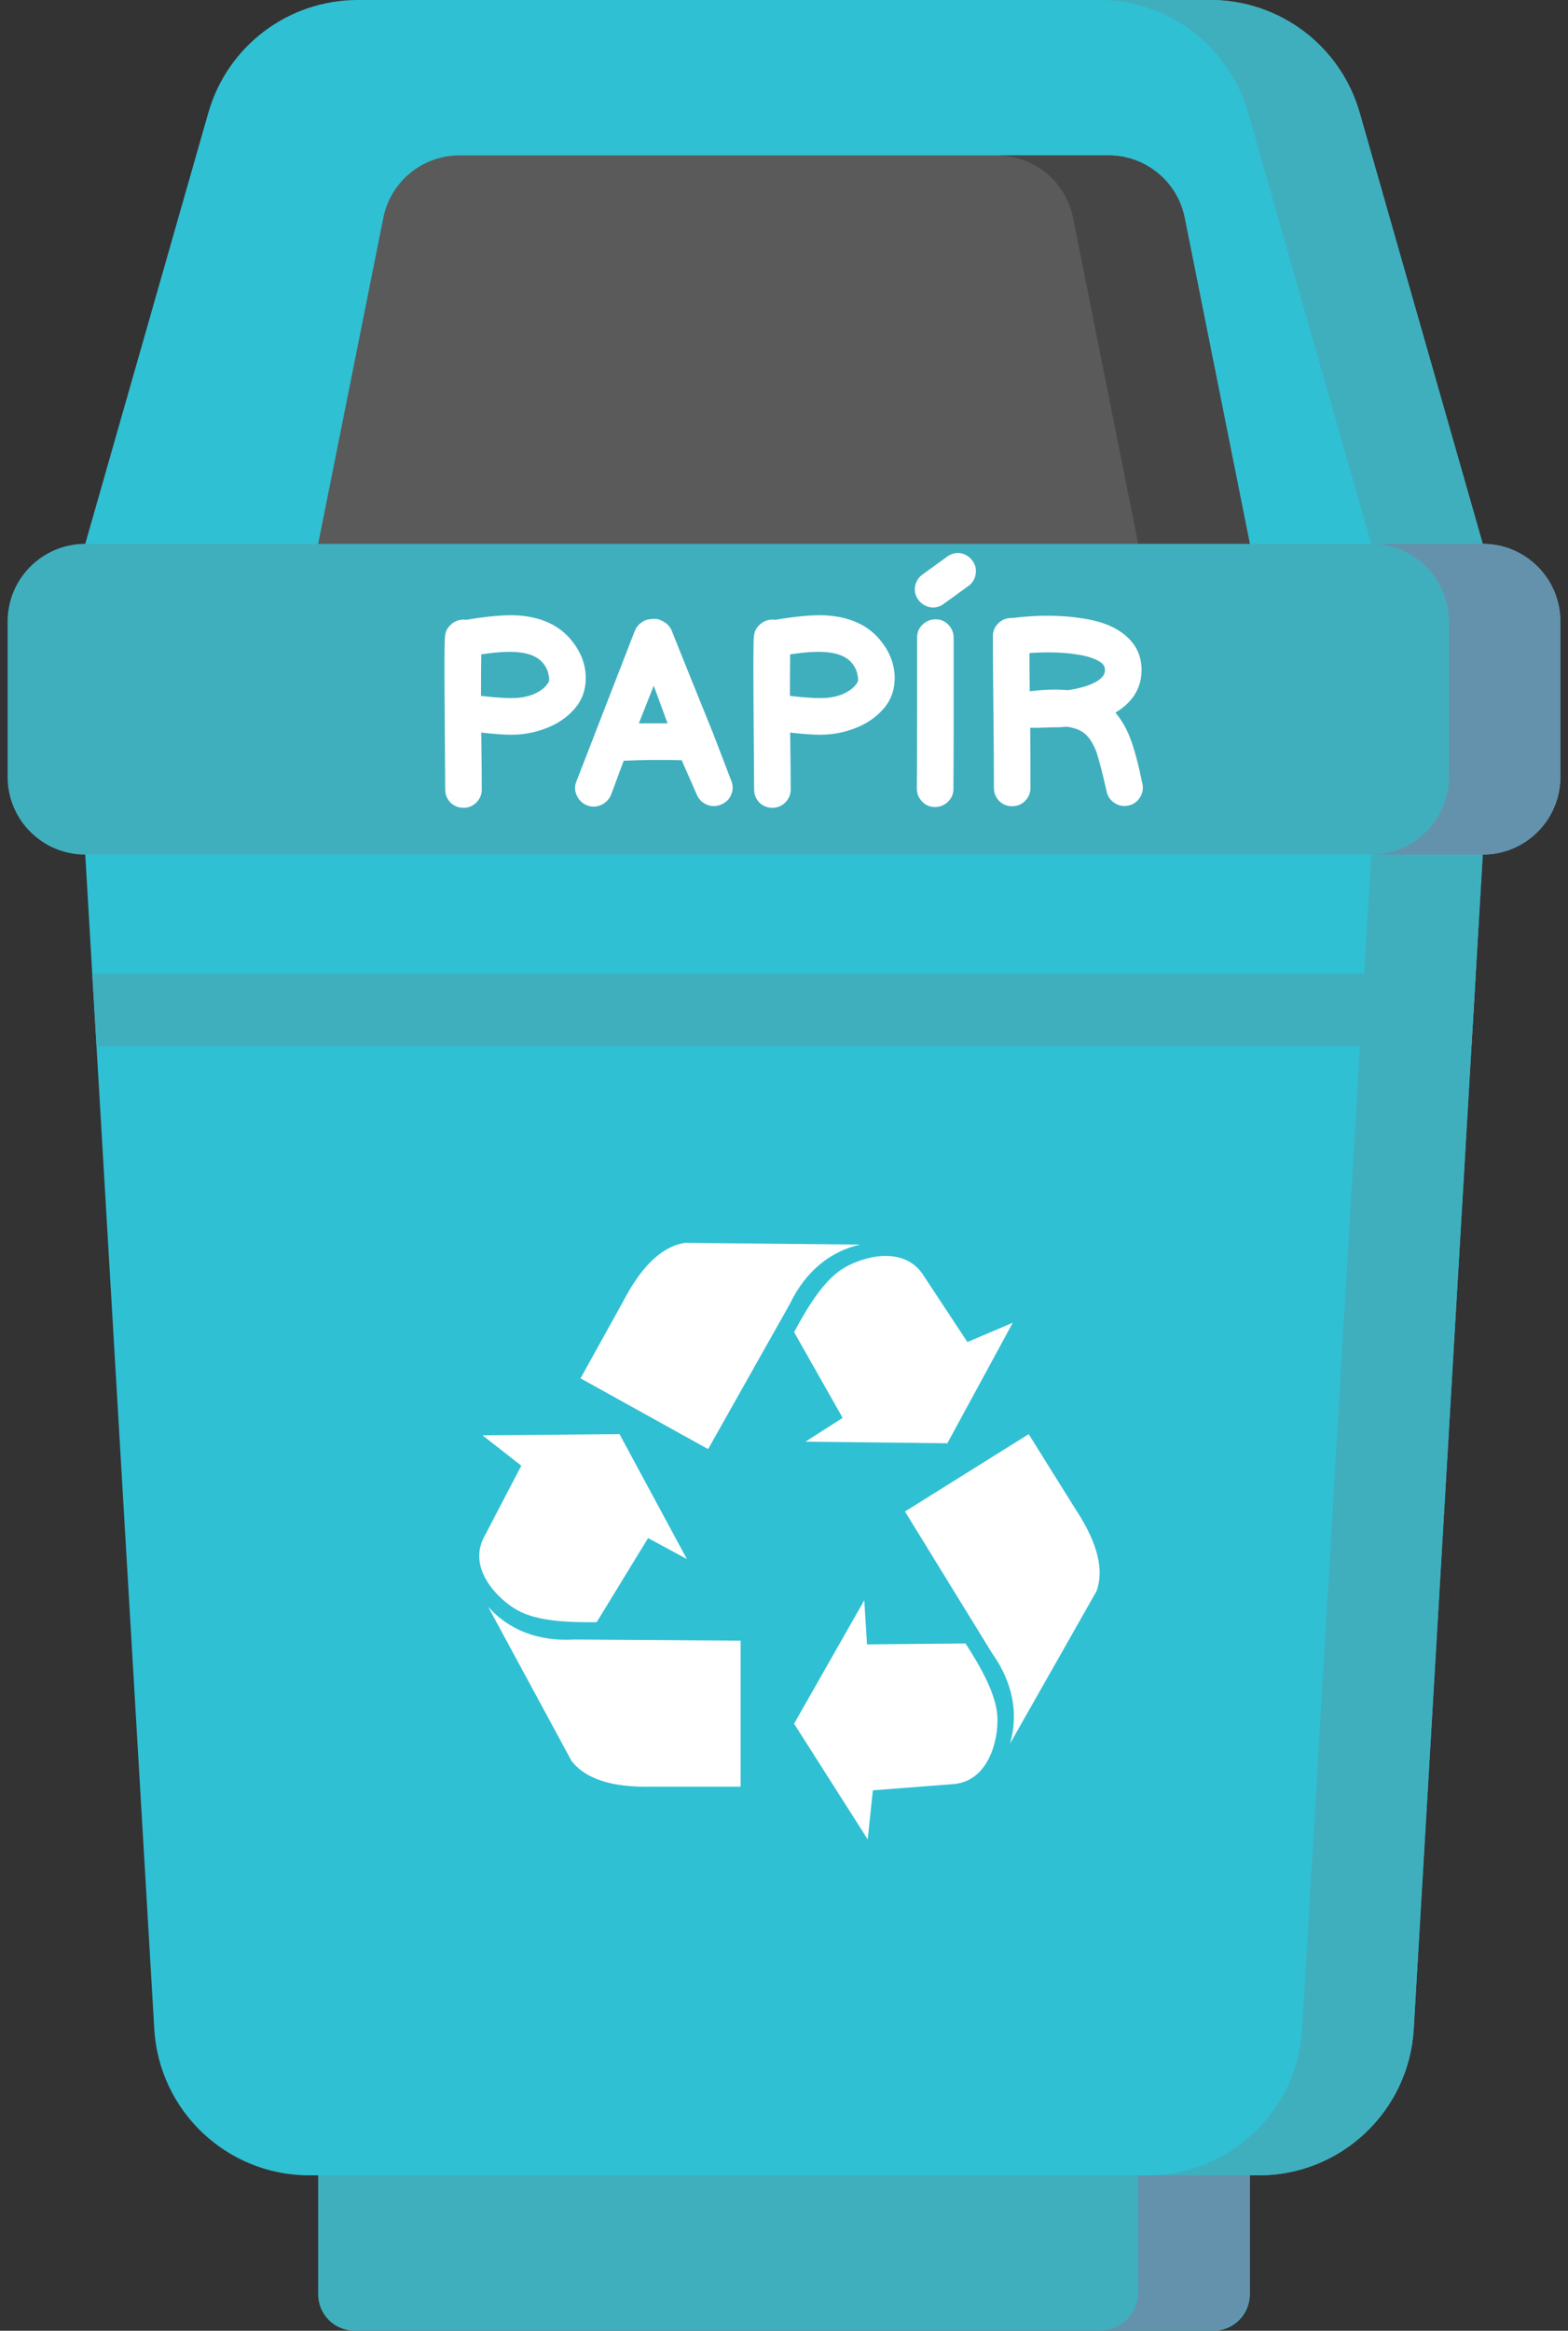 <svg width="103" height="153" viewBox="0 0 103 153" fill="none" xmlns="http://www.w3.org/2000/svg">
<rect x="0" y="0" width="103" height="153" fill="#333333" stroke="none"/>
<path d="M82.1 141.206H20.9V150.609C20.9 151.93 21.971 153 23.291 153H79.71C81.03 153 82.1 151.93 82.1 150.609V141.206Z" fill="#3FAFBE"/>
<path d="M74.769 141.206V150.45C74.769 151.858 73.627 153 72.219 153H79.55C80.959 153 82.1 151.858 82.1 150.45V141.206H74.769Z" fill="#6492AC"/>
<path d="M97.4 56.1L92.865 133.199C92.548 138.59 88.083 142.8 82.682 142.8H20.318C14.917 142.8 10.453 138.59 10.135 133.199L5.6 56.1V53.373H97.4V56.1Z" fill="#30C0D3"/>
<path d="M90.069 53.373V56.1L85.534 133.199C85.216 138.591 80.752 142.8 75.351 142.8H82.683C88.083 142.8 92.548 138.591 92.865 133.199L97.4 56.1V53.373H90.069V53.373Z" fill="#3FAFBE"/>
<path d="M97.4 35.7V37.294H5.6V35.7L13.686 7.398C14.938 3.019 18.94 0 23.494 0H79.506C84.06 0 88.063 3.019 89.314 7.398L97.4 35.7Z" fill="#30C0D3"/>
<path d="M89.314 7.398C88.062 3.019 84.06 0 79.506 0H72.175C76.729 0 80.731 3.019 81.983 7.398L90.069 35.7V37.294H97.4V35.7L89.314 7.398Z" fill="#3FAFBE"/>
<path d="M82.1 35.7V37.294H20.9V35.7L25.18 14.3C25.657 11.916 27.75 10.2 30.181 10.2H72.819C75.25 10.2 77.343 11.916 77.82 14.3L82.1 35.7Z" fill="#5A5A5A"/>
<path d="M77.82 14.3C77.343 11.916 75.25 10.2 72.819 10.2H65.488C67.919 10.2 70.012 11.916 70.489 14.3L74.769 35.7V37.294H82.1V35.7L77.82 14.3Z" fill="#464646"/>
<path d="M5.6 35.7C2.783 35.7 0.5 37.983 0.5 40.8V51C0.5 53.817 2.783 56.1 5.6 56.1H97.4C100.217 56.1 102.5 53.817 102.5 51V40.8C102.5 37.983 100.217 35.7 97.4 35.7H5.6Z" fill="#3FAFBE"/>
<path d="M97.4 35.7H90.069C92.886 35.7 95.169 37.983 95.169 40.8V51C95.169 53.817 92.886 56.1 90.069 56.1H97.4C100.217 56.1 102.5 53.817 102.5 51V40.8C102.5 37.983 100.217 35.7 97.4 35.7V35.7Z" fill="#6492AC"/>
<path d="M96.659 68.69L96.941 63.909H6.059L6.341 68.69H96.659Z" fill="#3FAFBE"/>
<g clip-path="url(#clip0)">
<path d="M31.693 94.22L34.244 96.213L31.843 100.813C30.642 102.934 32.705 105 34.019 105.719C35.312 106.427 37.32 106.511 39.196 106.486L42.572 100.966L45.123 102.346L40.696 94.144L31.693 94.22ZM32.068 105.479L37.545 115.598C38.646 117.004 40.721 117.336 42.872 117.285H48.65V107.703L37.695 107.626C35.995 107.728 33.769 107.37 32.068 105.479ZM66.528 86.831L63.547 88.096L60.689 83.766C59.416 81.688 56.609 82.49 55.343 83.291C54.096 84.079 53.05 85.794 52.162 87.447L55.353 93.076L52.909 94.638L62.23 94.743L66.528 86.831ZM56.498 81.701L44.992 81.586C43.23 81.867 41.933 83.521 40.935 85.427L38.134 90.48L46.515 95.126L51.893 85.582C52.628 84.045 54.02 82.272 56.498 81.701ZM56.999 120.746L57.337 117.526L62.51 117.125C64.945 117.019 65.604 114.176 65.517 112.68C65.433 111.208 64.44 109.461 63.424 107.883L56.954 107.945L56.773 105.05L52.162 113.151L56.999 120.746ZM66.348 114.461L72.027 104.454C72.636 102.776 71.817 100.84 70.634 99.043L67.573 94.144L59.447 99.222L65.186 108.552C66.174 109.94 67.05 112.017 66.348 114.461Z" fill="white"/>
</g>
<path d="M31.647 51.825C31.647 52.157 31.527 52.443 31.287 52.683C31.058 52.912 30.778 53.027 30.446 53.027C30.114 53.027 29.828 52.912 29.588 52.683C29.359 52.443 29.245 52.157 29.245 51.825C29.245 51.494 29.233 49.829 29.21 46.832C29.188 43.835 29.193 42.171 29.228 41.839C29.239 41.507 29.365 41.233 29.605 41.015C29.845 40.787 30.131 40.672 30.463 40.672C30.52 40.672 30.578 40.678 30.635 40.689C30.658 40.689 30.686 40.684 30.721 40.672C32.116 40.443 33.209 40.352 33.998 40.398C35.554 40.501 36.732 41.044 37.533 42.028C38.15 42.783 38.465 43.589 38.476 44.447C38.488 45.305 38.219 46.026 37.67 46.609C37.224 47.101 36.663 47.484 35.988 47.759C35.313 48.033 34.627 48.188 33.929 48.222C33.7 48.234 33.455 48.234 33.191 48.222C32.928 48.211 32.608 48.188 32.23 48.154C31.864 48.119 31.659 48.096 31.613 48.085C31.636 49.812 31.647 51.059 31.647 51.825ZM33.826 45.82C34.249 45.809 34.65 45.728 35.027 45.58C35.405 45.419 35.685 45.231 35.868 45.013C35.96 44.91 36.023 44.819 36.057 44.739C36.091 44.647 36.08 44.481 36.023 44.241C35.977 44.001 35.862 43.767 35.679 43.538C35.313 43.092 34.701 42.846 33.843 42.8C33.271 42.766 32.528 42.817 31.613 42.954C31.601 43.721 31.596 44.63 31.596 45.683H31.613L32.419 45.768C32.717 45.791 32.974 45.809 33.191 45.82C33.409 45.831 33.62 45.831 33.826 45.82Z" fill="white"/>
<path d="M37.881 52.203C37.743 51.894 37.738 51.591 37.864 51.294L41.707 41.393C41.799 41.176 41.942 40.998 42.136 40.861C42.331 40.724 42.548 40.649 42.788 40.638C43.04 40.592 43.286 40.638 43.526 40.775C43.778 40.901 43.966 41.084 44.092 41.324L45.362 44.481L46.855 48.171L48.039 51.259C48.165 51.568 48.159 51.877 48.022 52.186C47.896 52.483 47.673 52.695 47.352 52.821C47.044 52.947 46.735 52.947 46.426 52.821C46.117 52.683 45.9 52.466 45.774 52.169L44.779 49.904C43.497 49.869 42.228 49.881 40.969 49.938L40.129 52.203C39.991 52.5 39.768 52.718 39.459 52.855C39.151 52.981 38.842 52.981 38.533 52.855C38.224 52.718 38.007 52.5 37.881 52.203ZM41.965 47.484C42.399 47.484 43.028 47.484 43.852 47.484L42.943 45.013L41.965 47.484Z" fill="white"/>
<path d="M51.94 51.825C51.94 52.157 51.819 52.443 51.579 52.683C51.35 52.912 51.07 53.027 50.738 53.027C50.407 53.027 50.121 52.912 49.88 52.683C49.652 52.443 49.537 52.157 49.537 51.825C49.537 51.494 49.526 49.829 49.503 46.832C49.48 43.835 49.486 42.171 49.52 41.839C49.532 41.507 49.657 41.233 49.898 41.015C50.138 40.787 50.424 40.672 50.755 40.672C50.813 40.672 50.87 40.678 50.927 40.689C50.95 40.689 50.979 40.684 51.013 40.672C52.408 40.443 53.501 40.352 54.29 40.398C55.846 40.501 57.024 41.044 57.825 42.028C58.443 42.783 58.757 43.589 58.769 44.447C58.78 45.305 58.511 46.026 57.962 46.609C57.516 47.101 56.956 47.484 56.281 47.759C55.606 48.033 54.919 48.188 54.222 48.222C53.993 48.234 53.747 48.234 53.484 48.222C53.221 48.211 52.9 48.188 52.523 48.154C52.157 48.119 51.951 48.096 51.905 48.085C51.928 49.812 51.94 51.059 51.94 51.825ZM54.119 45.82C54.542 45.809 54.942 45.728 55.32 45.58C55.697 45.419 55.977 45.231 56.16 45.013C56.252 44.91 56.315 44.819 56.349 44.739C56.384 44.647 56.372 44.481 56.315 44.241C56.269 44.001 56.155 43.767 55.972 43.538C55.606 43.092 54.994 42.846 54.136 42.8C53.564 42.766 52.82 42.817 51.905 42.954C51.894 43.721 51.888 44.63 51.888 45.683H51.905L52.712 45.768C53.009 45.791 53.266 45.809 53.484 45.82C53.701 45.831 53.913 45.831 54.119 45.82Z" fill="white"/>
<path d="M62.629 51.791C62.629 52.123 62.509 52.403 62.269 52.632C62.029 52.861 61.742 52.975 61.411 52.975C61.079 52.975 60.799 52.855 60.57 52.615C60.341 52.375 60.227 52.089 60.227 51.757C60.238 50.682 60.244 49.034 60.244 46.815C60.244 44.584 60.244 42.926 60.244 41.839C60.244 41.507 60.364 41.227 60.604 40.998C60.844 40.77 61.13 40.655 61.462 40.655C61.794 40.655 62.074 40.775 62.303 41.015C62.532 41.256 62.646 41.542 62.646 41.873C62.646 42.949 62.646 44.602 62.646 46.832C62.646 49.051 62.641 50.705 62.629 51.791ZM61.119 39.866C60.799 39.809 60.536 39.648 60.33 39.385C60.135 39.122 60.061 38.831 60.107 38.51C60.164 38.178 60.324 37.915 60.587 37.721L62.2 36.554C62.475 36.348 62.772 36.268 63.092 36.314C63.413 36.371 63.67 36.531 63.864 36.794C64.07 37.057 64.145 37.355 64.088 37.687C64.042 38.007 63.887 38.264 63.624 38.459L62.011 39.626C61.748 39.831 61.451 39.911 61.119 39.866Z" fill="white"/>
<path d="M72.702 51.997C72.439 50.819 72.21 49.932 72.015 49.337C71.809 48.823 71.575 48.445 71.312 48.205C71.026 47.942 70.614 47.776 70.076 47.707C69.95 47.719 69.779 47.73 69.561 47.742C69.344 47.742 69.23 47.742 69.218 47.742C68.772 47.753 68.429 47.765 68.189 47.776H67.674C67.685 49.332 67.691 50.647 67.691 51.722C67.691 52.054 67.571 52.34 67.331 52.581C67.102 52.809 66.822 52.924 66.49 52.924C66.158 52.924 65.872 52.809 65.632 52.581C65.403 52.34 65.289 52.054 65.289 51.722C65.289 50.43 65.278 48.714 65.255 46.575C65.232 44.436 65.22 42.834 65.22 41.77C65.22 41.439 65.335 41.158 65.564 40.93C65.804 40.689 66.09 40.569 66.421 40.569H66.507C68.143 40.363 69.664 40.369 71.072 40.586C72.158 40.747 73.016 41.05 73.645 41.496C74.595 42.159 75.041 43.052 74.984 44.173C74.915 45.271 74.343 46.14 73.268 46.781C73.68 47.261 74.011 47.839 74.263 48.514C74.515 49.177 74.772 50.144 75.035 51.414C75.115 51.734 75.07 52.037 74.898 52.323C74.726 52.609 74.48 52.792 74.16 52.872C73.84 52.952 73.537 52.907 73.251 52.735C72.965 52.563 72.782 52.317 72.702 51.997ZM67.691 45.374C68.641 45.259 69.453 45.236 70.128 45.305C70.219 45.294 70.299 45.282 70.368 45.271C71.043 45.156 71.586 44.985 71.998 44.756C72.376 44.539 72.57 44.298 72.581 44.035C72.604 43.807 72.507 43.618 72.29 43.469C71.947 43.229 71.415 43.057 70.694 42.954C69.825 42.817 68.801 42.788 67.623 42.869C67.623 43.566 67.628 44.401 67.64 45.374H67.691Z" fill="white"/>
<defs>
<clipPath id="clip0">
<rect width="40.752" height="40.752" fill="white" transform="translate(31.481 80.79)"/>
</clipPath>
</defs>
</svg>
